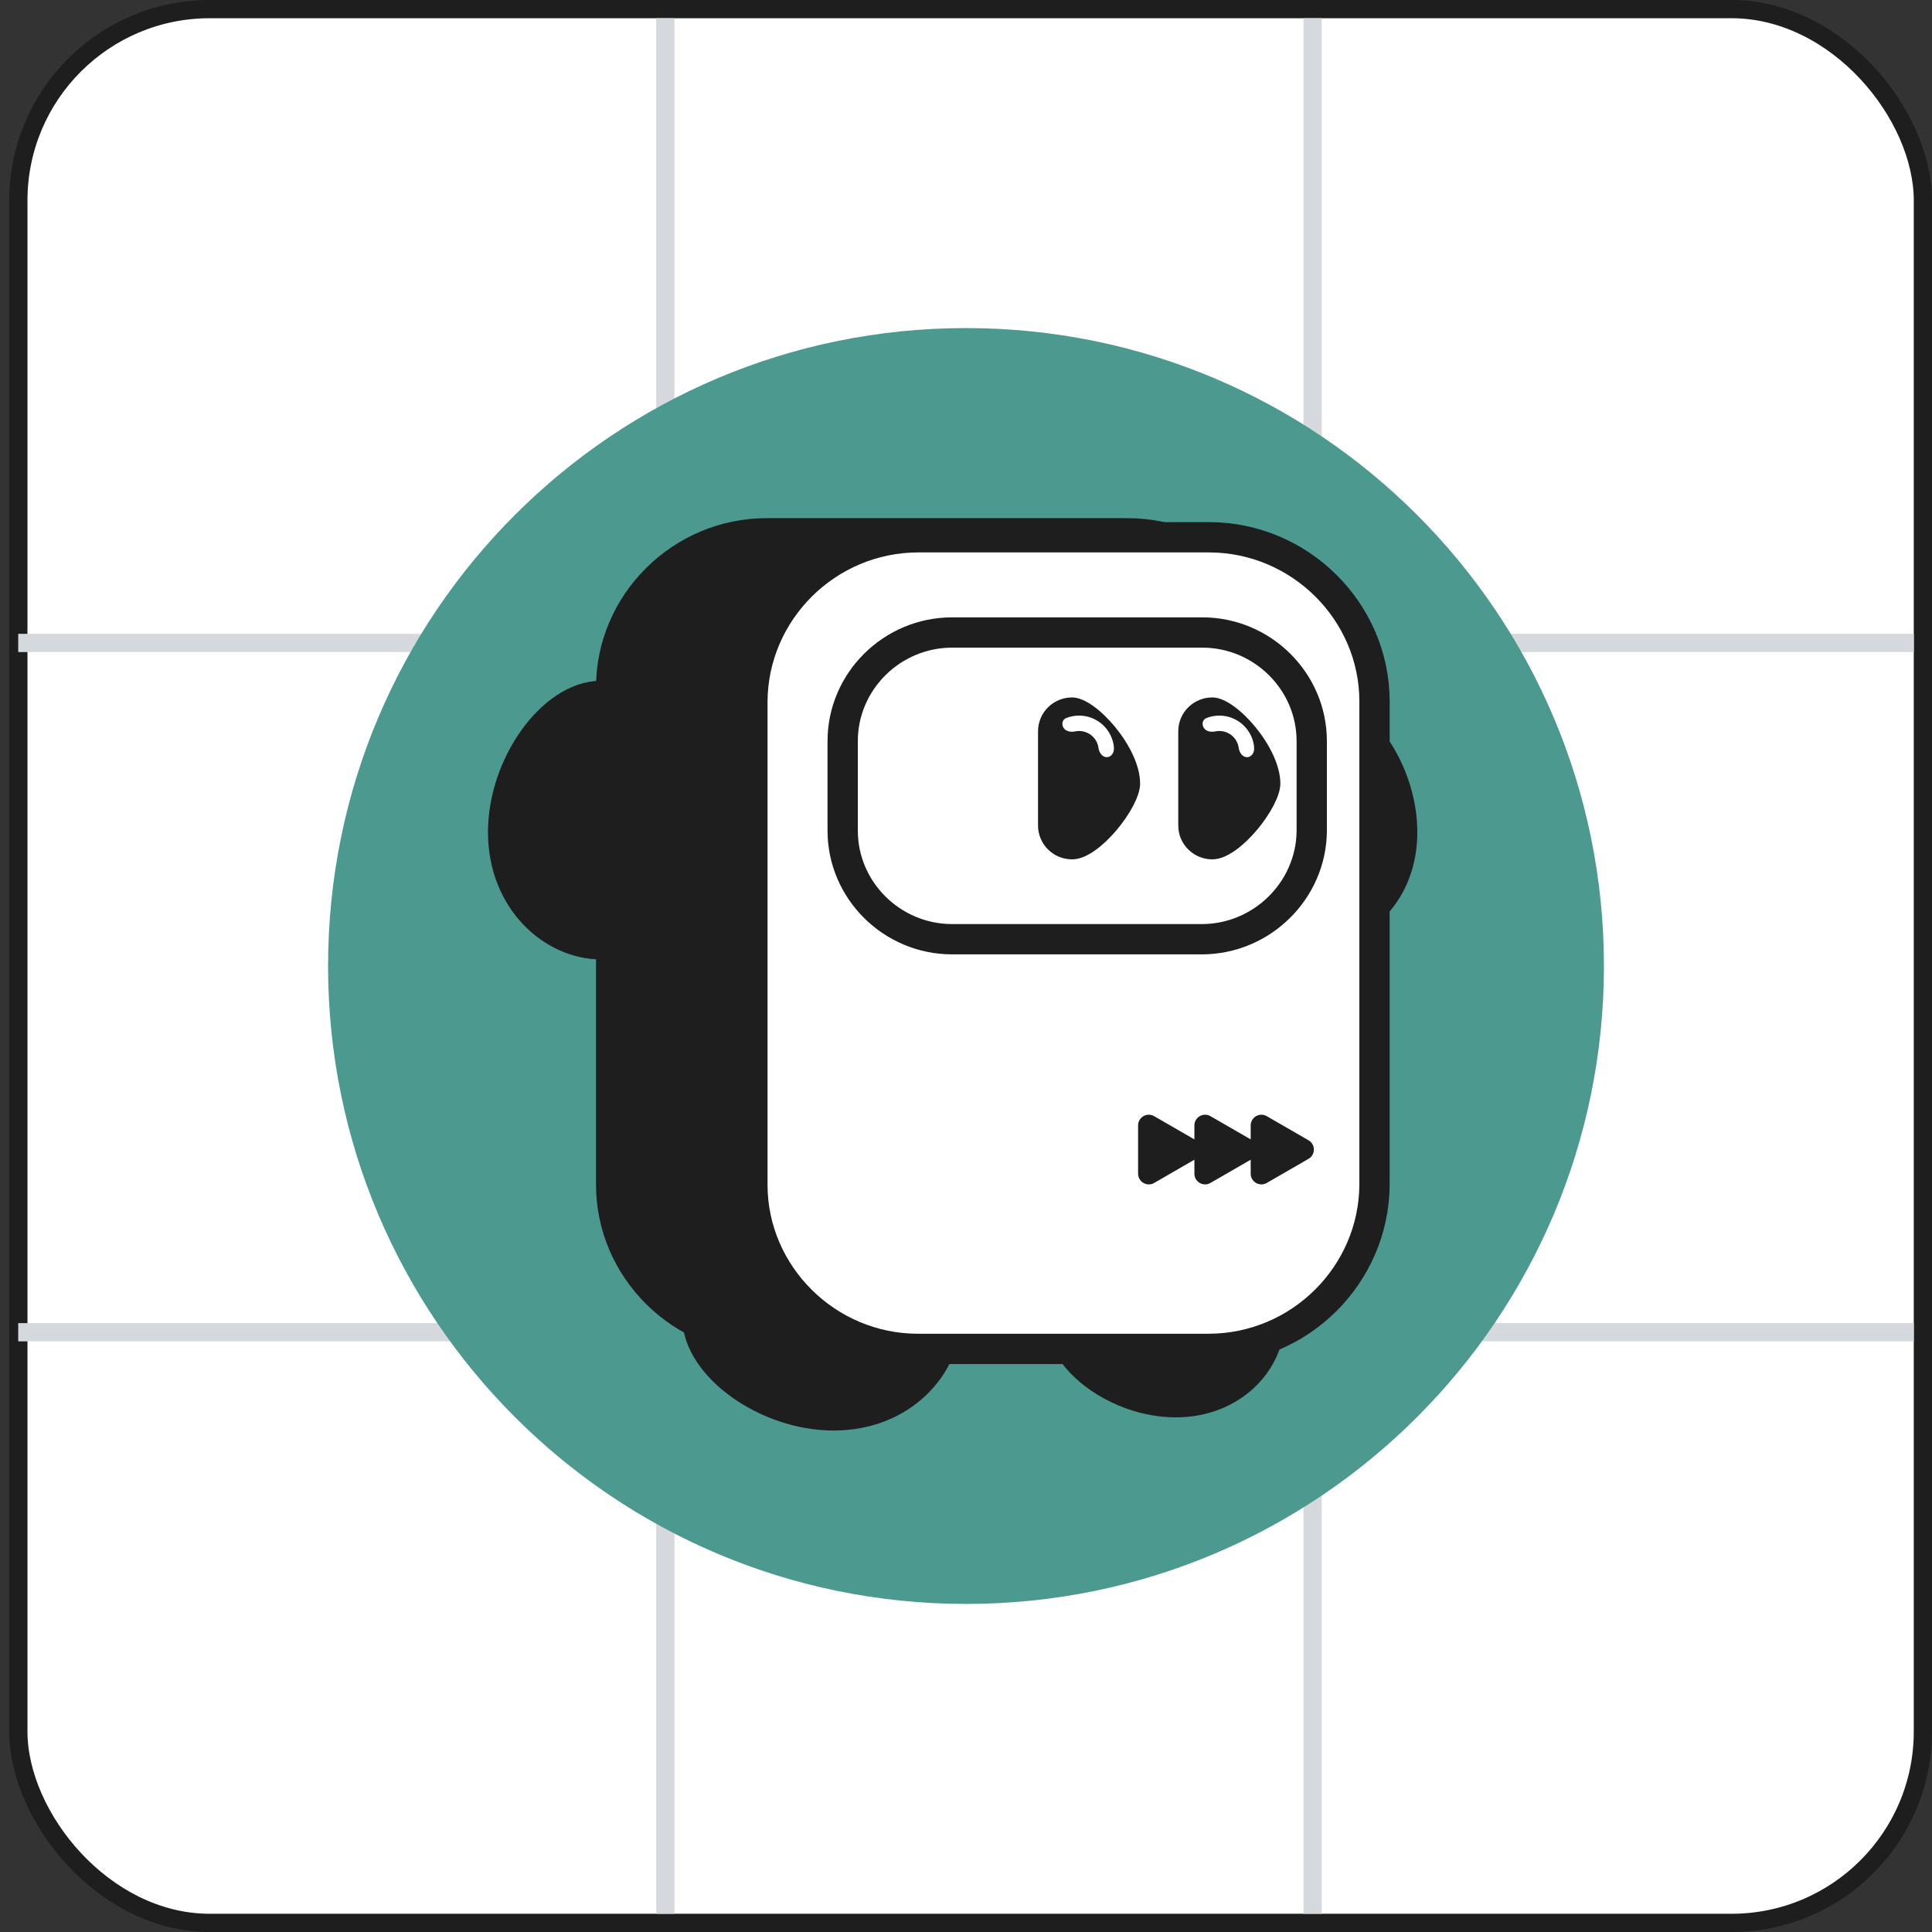 <svg width="106" height="106" viewBox="0 0 106 106" fill="none" xmlns="http://www.w3.org/2000/svg">
<rect x="0" y="0" width="106" height="106" fill="#333333" stroke="none"/>
<rect className="thumbnail-background" x="1.007" y="0.5" width="104.493" height="105" rx="10.5" fill="white" stroke="#1E1E1E"/>
<path className="thumbnail-line" d="M105 35.276L1 35.276" stroke="#D5D8DD"/>
<line className="thumbnail-line" x1="36.505" y1="1" x2="36.505" y2="105" stroke="#D5D8DD"/>
<line className="thumbnail-line" x1="72.017" y1="1" x2="72.017" y2="105" stroke="#D5D8DD"/>
<path className="thumbnail-line" d="M105 73.094L1 73.094" stroke="#D5D8DD"/>
<path d="M88 53C88 72.33 72.33 88 53 88C33.67 88 18 72.33 18 53C18 33.67 33.67 18 53 18C72.33 18 88 33.67 88 53Z" fill="#4C9990"/>
<path d="M45.091 69.635C48.705 69.635 51.614 69.806 51.614 72.282C51.614 74.759 49.355 77.378 45.74 77.378C42.126 77.378 38.54 74.731 38.54 72.282C38.54 69.834 41.477 69.635 45.091 69.635Z" fill="#1E1E1E" stroke="#1E1E1E" stroke-width="2.216" stroke-miterlimit="10"/>
<path d="M63.953 70.197C67.043 70.197 69.529 70.343 69.529 72.46C69.529 74.577 67.598 76.816 64.508 76.816C61.418 76.816 58.352 74.553 58.352 72.46C58.352 70.367 60.863 70.197 63.953 70.197Z" fill="#1E1E1E" stroke="#1E1E1E" stroke-width="1.895" stroke-miterlimit="10"/>
<path d="M70.055 45.008C70.055 48.623 70.225 51.531 72.588 51.531C74.951 51.531 77.485 49.272 77.485 45.658C77.485 42.044 74.951 38.458 72.588 38.458C70.225 38.458 70.055 41.394 70.055 45.008Z" fill="#1E1E1E" stroke="#1E1E1E" stroke-width="0.554"/>
<path d="M61.863 74.007H42.059C37.077 74.007 32.978 69.941 32.978 64.999V37.713C32.978 32.772 37.077 28.706 42.059 28.706H61.863C66.845 28.706 70.944 32.772 70.944 37.713V64.999C70.944 69.941 66.873 74.007 61.863 74.007Z" fill="#1E1E1E" stroke="#1E1E1E" stroke-width="0.554"/>
<path d="M66.304 74.007H50.362C45.38 74.007 41.28 69.941 41.28 64.999V38.486C41.309 33.544 45.38 29.478 50.39 29.478H66.332C71.314 29.478 75.413 33.544 75.413 38.486V64.999C75.385 69.941 71.314 74.007 66.304 74.007Z" fill="white" stroke="#1E1E1E" stroke-width="1.662" stroke-miterlimit="10"/>
<path d="M65.934 51.531H52.241C48.938 51.531 46.234 48.849 46.234 45.573V40.66C46.234 37.384 48.938 34.702 52.241 34.702H65.962C69.264 34.702 71.969 37.384 71.969 40.66V45.601C71.941 48.849 69.236 51.531 65.934 51.531Z" fill="white" stroke="#1E1E1E" stroke-width="1.662" stroke-miterlimit="10"/>
<path d="M64.923 45.291C64.923 46.166 65.635 46.872 66.517 46.872C67.85 46.872 69.97 44.151 69.97 42.992C69.97 41.139 67.653 38.542 66.517 38.542C65.635 38.542 64.923 39.248 64.923 40.123V45.291Z" fill="#1E1E1E" stroke="#1E1E1E" stroke-width="0.554"/>
<path d="M68.43 41.544C68.673 41.535 68.827 41.284 68.81 41.042C68.803 40.945 68.798 40.843 68.749 40.668C68.639 40.275 68.407 39.926 68.086 39.673C67.765 39.42 67.372 39.277 66.964 39.262C66.697 39.253 66.433 39.3 66.188 39.397C65.971 39.483 65.922 39.751 66.053 39.944C66.185 40.136 66.449 40.176 66.677 40.129C66.761 40.111 66.848 40.104 66.935 40.107C67.163 40.115 67.384 40.195 67.564 40.337C67.744 40.479 67.874 40.674 67.935 40.895C67.949 40.945 67.959 40.996 67.966 41.047C67.997 41.294 68.181 41.553 68.43 41.544Z" fill="white"/>
<path d="M57.229 45.291C57.229 46.166 57.941 46.872 58.823 46.872C60.156 46.872 62.276 44.151 62.276 42.992C62.276 41.139 59.959 38.542 58.823 38.542C57.941 38.542 57.229 39.248 57.229 40.123V45.291Z" fill="#1E1E1E" stroke="#1E1E1E" stroke-width="0.554"/>
<path d="M60.736 41.544C60.978 41.535 61.133 41.284 61.116 41.042C61.109 40.945 61.103 40.843 61.055 40.668C60.945 40.275 60.713 39.926 60.392 39.673C60.071 39.42 59.678 39.277 59.27 39.262C59.003 39.253 58.739 39.3 58.494 39.397C58.277 39.483 58.228 39.751 58.359 39.944C58.49 40.136 58.755 40.176 58.983 40.129C59.067 40.111 59.154 40.104 59.24 40.107C59.469 40.115 59.69 40.195 59.869 40.337C60.049 40.479 60.179 40.674 60.241 40.895C60.255 40.945 60.265 40.996 60.271 41.047C60.303 41.294 60.486 41.553 60.736 41.544Z" fill="white"/>
<path d="M35.626 45.008C35.626 48.623 35.455 51.531 32.978 51.531C30.501 51.531 27.882 49.272 27.882 45.658C27.882 42.044 30.53 38.458 32.978 38.458C35.426 38.458 35.626 41.394 35.626 45.008Z" fill="#1E1E1E" stroke="#1E1E1E" stroke-width="2.216" stroke-miterlimit="10"/>
<path fill-rule="evenodd" clip-rule="evenodd" d="M65.531 63.628L63.323 64.903C62.931 65.129 62.442 64.846 62.442 64.394V61.748C62.442 61.295 62.931 61.013 63.323 61.239L65.531 62.514V61.748C65.531 61.295 66.021 61.013 66.412 61.239L68.62 62.513V61.748C68.62 61.295 69.109 61.013 69.501 61.239L71.793 62.562C72.184 62.788 72.184 63.353 71.793 63.58L69.501 64.903C69.109 65.129 68.62 64.846 68.62 64.394V63.628L66.412 64.903C66.021 65.129 65.531 64.846 65.531 64.394V63.628Z" fill="#1E1E1E"/>
</svg>
